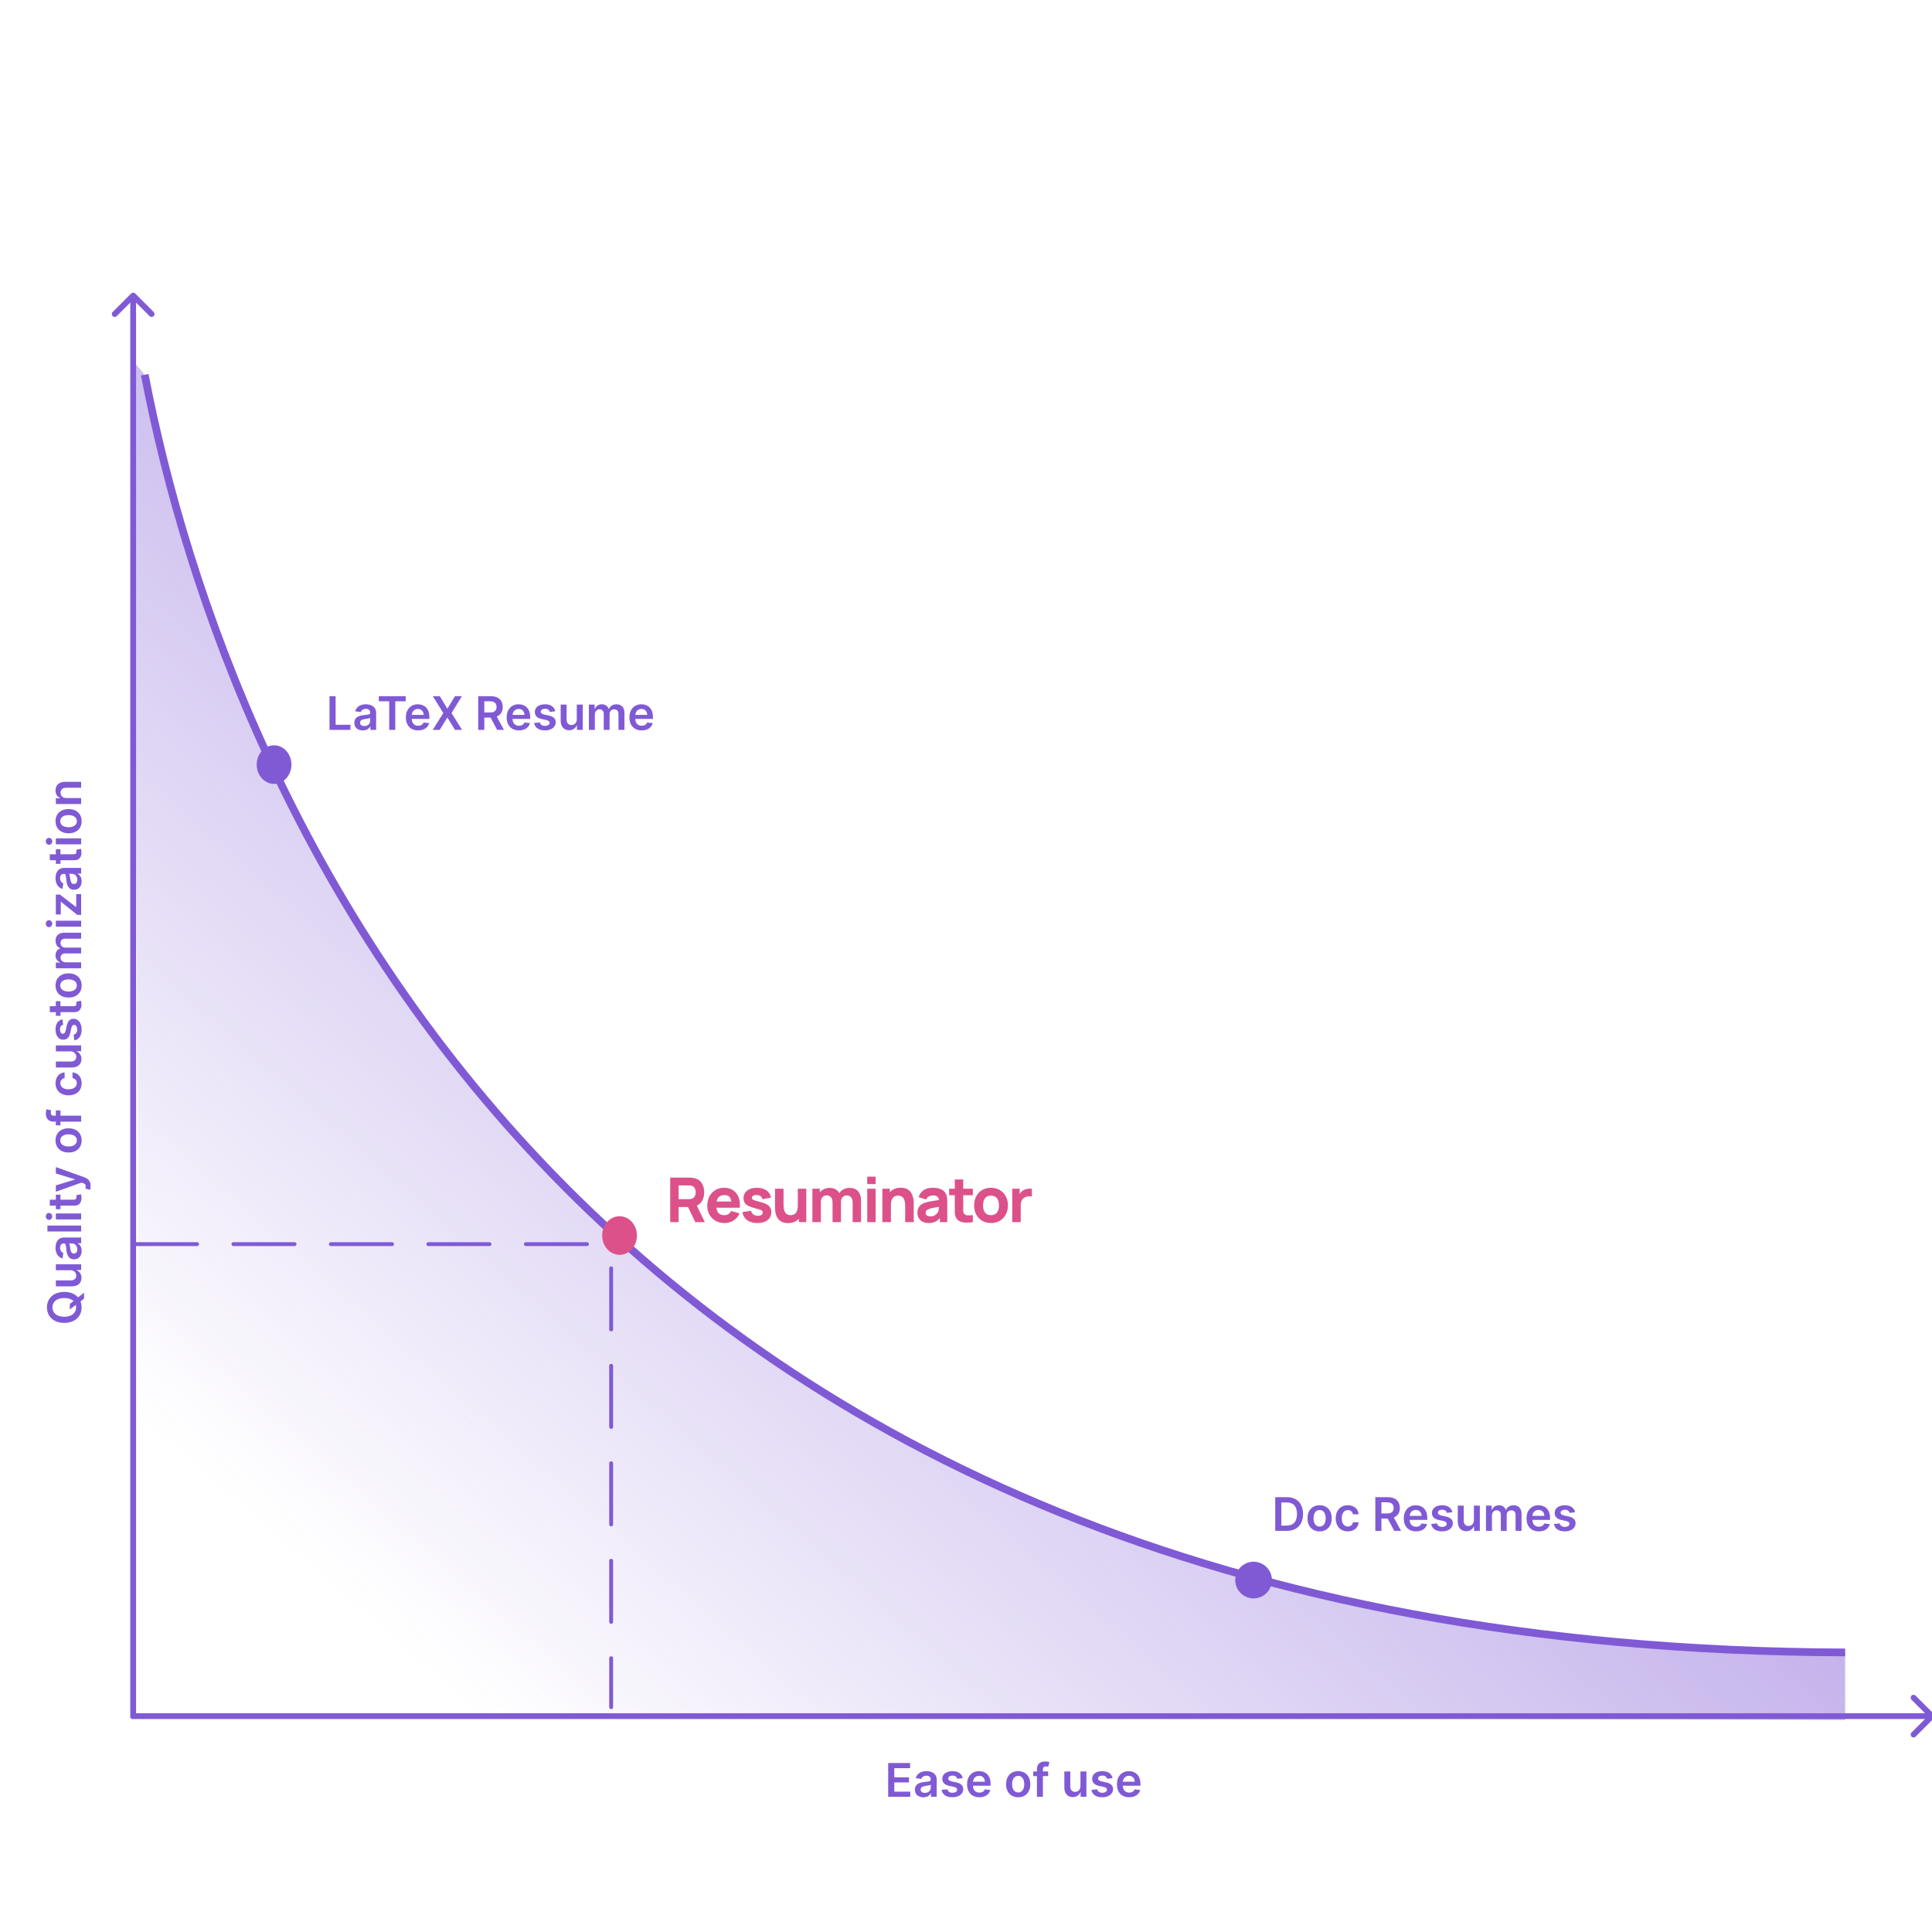 <svg width="1000" height="1000" viewBox="0 0 1000 1000" fill="none" xmlns="http://www.w3.org/2000/svg">
<g clip-path="url(#clip0)">
<path d="M459.722 930H471.142V927.349H462.884V922.585H470.486V919.935H462.884V915.196H471.074V912.545H459.722V930ZM477.93 930.264C479.984 930.264 481.212 929.301 481.774 928.202H481.876V930H484.842V921.239C484.842 917.778 482.021 916.739 479.524 916.739C476.771 916.739 474.658 917.966 473.976 920.352L476.857 920.761C477.163 919.866 478.033 919.099 479.541 919.099C480.973 919.099 481.757 919.832 481.757 921.119V921.17C481.757 922.057 480.828 922.099 478.518 922.347C475.979 922.619 473.55 923.378 473.55 926.327C473.55 928.901 475.433 930.264 477.93 930.264ZM478.732 927.997C477.445 927.997 476.524 927.409 476.524 926.276C476.524 925.091 477.555 924.597 478.936 924.401C479.746 924.29 481.365 924.085 481.766 923.761V925.304C481.766 926.761 480.589 927.997 478.732 927.997ZM498.291 920.369C497.865 918.153 496.092 916.739 493.024 916.739C489.871 916.739 487.723 918.29 487.732 920.71C487.723 922.619 488.899 923.881 491.413 924.401L493.646 924.869C494.848 925.134 495.411 925.619 495.411 926.361C495.411 927.256 494.439 927.929 492.973 927.929C491.558 927.929 490.638 927.315 490.374 926.139L487.365 926.429C487.749 928.832 489.768 930.256 492.982 930.256C496.254 930.256 498.564 928.56 498.572 926.08C498.564 924.213 497.362 923.071 494.891 922.534L492.658 922.057C491.328 921.759 490.8 921.298 490.808 920.54C490.8 919.653 491.78 919.04 493.067 919.04C494.49 919.04 495.24 919.815 495.479 920.676L498.291 920.369ZM506.912 930.256C509.963 930.256 512.06 928.764 512.605 926.489L509.724 926.165C509.307 927.273 508.284 927.852 506.955 927.852C504.96 927.852 503.639 926.54 503.614 924.298H512.733V923.352C512.733 918.759 509.972 916.739 506.75 916.739C503 916.739 500.554 919.491 500.554 923.531C500.554 927.639 502.966 930.256 506.912 930.256ZM503.622 922.219C503.716 920.548 504.952 919.142 506.793 919.142C508.565 919.142 509.759 920.438 509.776 922.219H503.622ZM527.006 930.256C530.842 930.256 533.279 927.554 533.279 923.506C533.279 919.449 530.842 916.739 527.006 916.739C523.171 916.739 520.734 919.449 520.734 923.506C520.734 927.554 523.171 930.256 527.006 930.256ZM527.023 927.784C524.901 927.784 523.862 925.892 523.862 923.497C523.862 921.102 524.901 919.185 527.023 919.185C529.112 919.185 530.151 921.102 530.151 923.497C530.151 925.892 529.112 927.784 527.023 927.784ZM542.528 916.909H539.81V915.878C539.81 914.855 540.236 914.284 541.386 914.284C541.872 914.284 542.281 914.395 542.537 914.472L543.159 912.085C542.759 911.949 541.881 911.727 540.815 911.727C538.54 911.727 536.724 913.031 536.724 915.673V916.909H534.79V919.295H536.724V930H539.81V919.295H542.528V916.909ZM559.241 924.494C559.241 926.489 557.818 927.477 556.455 927.477C554.972 927.477 553.983 926.429 553.983 924.767V916.909H550.898V925.244C550.898 928.389 552.688 930.17 555.261 930.17C557.222 930.17 558.602 929.139 559.199 927.673H559.335V930H562.327V916.909H559.241V924.494ZM575.846 920.369C575.42 918.153 573.647 916.739 570.579 916.739C567.425 916.739 565.278 918.29 565.286 920.71C565.278 922.619 566.454 923.881 568.968 924.401L571.201 924.869C572.403 925.134 572.965 925.619 572.965 926.361C572.965 927.256 571.994 927.929 570.528 927.929C569.113 927.929 568.192 927.315 567.928 926.139L564.92 926.429C565.303 928.832 567.323 930.256 570.536 930.256C573.809 930.256 576.119 928.56 576.127 926.08C576.119 924.213 574.917 923.071 572.445 922.534L570.212 922.057C568.883 921.759 568.354 921.298 568.363 920.54C568.354 919.653 569.335 919.04 570.621 919.04C572.045 919.04 572.795 919.815 573.033 920.676L575.846 920.369ZM584.467 930.256C587.518 930.256 589.614 928.764 590.16 926.489L587.279 926.165C586.862 927.273 585.839 927.852 584.509 927.852C582.515 927.852 581.194 926.54 581.168 924.298H590.288V923.352C590.288 918.759 587.526 916.739 584.305 916.739C580.555 916.739 578.109 919.491 578.109 923.531C578.109 927.639 580.521 930.256 584.467 930.256ZM581.177 922.219C581.271 920.548 582.506 919.142 584.347 919.142C586.12 919.142 587.313 920.438 587.33 922.219H581.177Z" fill="#805AD5"/>
<path d="M69.992 151.939C69.406 151.354 68.456 151.354 67.871 151.939L58.325 161.485C57.739 162.071 57.739 163.021 58.325 163.607C58.91 164.192 59.86 164.192 60.446 163.607L68.931 155.121L77.416 163.607C78.002 164.192 78.952 164.192 79.538 163.607C80.124 163.021 80.124 162.071 79.538 161.485L69.992 151.939ZM67.431 153L67.431 889.264L70.431 889.264L70.431 153L67.431 153Z" fill="#805AD5"/>
<path d="M1001.06 889.326C1001.65 888.741 1001.65 887.791 1001.06 887.205L991.515 877.659C990.929 877.073 989.979 877.073 989.393 877.659C988.808 878.245 988.808 879.195 989.393 879.78L997.879 888.266L989.393 896.751C988.808 897.337 988.808 898.286 989.393 898.872C989.979 899.458 990.929 899.458 991.515 898.872L1001.06 889.326ZM67.932 889.766L1000 889.766L1000 886.766L67.932 886.766L67.932 889.766Z" fill="#805AD5"/>
<path d="M33.273 668.682C27.631 668.682 24.307 672.125 24.307 676.702C24.307 681.287 27.631 684.722 33.273 684.722C38.906 684.722 42.239 681.287 42.239 676.702C42.239 675.594 42.043 674.554 41.668 673.608L43.5 672.168V669.099L40.398 671.52C38.864 669.764 36.435 668.682 33.273 668.682ZM36.136 677.776L39.239 675.415C39.349 675.824 39.401 676.25 39.401 676.702C39.401 679.54 37.244 681.543 33.273 681.543C29.301 681.543 27.145 679.54 27.145 676.702C27.145 673.855 29.301 671.861 33.273 671.861C35.42 671.861 37.031 672.44 38.062 673.429L36.136 674.912V677.776ZM36.494 657.462C38.489 657.462 39.477 658.885 39.477 660.249C39.477 661.732 38.429 662.72 36.767 662.72H28.909V665.805H37.244C40.389 665.805 42.17 664.016 42.17 661.442C42.17 659.482 41.139 658.101 39.673 657.504V657.368H42V654.376H28.909V657.462H36.494ZM42.264 647.437C42.264 645.383 41.301 644.156 40.202 643.593V643.491H42V640.525H33.239C29.778 640.525 28.739 643.346 28.739 645.843C28.739 648.596 29.966 650.71 32.352 651.391L32.761 648.511C31.866 648.204 31.099 647.335 31.099 645.826C31.099 644.394 31.832 643.61 33.119 643.61H33.17C34.057 643.61 34.099 644.539 34.347 646.849C34.619 649.388 35.378 651.817 38.327 651.817C40.901 651.817 42.264 649.934 42.264 647.437ZM39.997 646.636C39.997 647.923 39.409 648.843 38.276 648.843C37.091 648.843 36.597 647.812 36.401 646.431C36.29 645.621 36.085 644.002 35.761 643.602H37.304C38.761 643.602 39.997 644.778 39.997 646.636ZM24.546 634.337V637.423H42V634.337H24.546ZM42 631.165V628.08H28.909V631.165H42ZM27.051 629.614C27.051 628.634 26.301 627.832 25.381 627.832C24.452 627.832 23.702 628.634 23.702 629.614C23.702 630.602 24.452 631.403 25.381 631.403C26.301 631.403 27.051 630.602 27.051 629.614ZM28.909 618.37V620.952H25.773V624.038H28.909V625.896H31.296V624.038H38.574C41.037 624.055 42.247 622.265 42.179 619.947C42.153 619.069 41.983 618.464 41.872 618.131L39.46 618.651C39.503 618.822 39.58 619.171 39.58 619.555C39.58 620.33 39.307 620.952 38.062 620.952H31.296V618.37H28.909ZM46.909 613.872C46.909 611.469 45.673 610.08 43.585 609.338L28.926 604.08L28.909 607.378L38.795 610.403V610.54L28.909 613.557L28.909 616.83L42.273 612.082L42.98 612.347C44.472 612.918 44.574 613.821 44.182 615.168L46.585 615.884C46.756 615.466 46.909 614.716 46.909 613.872ZM42.256 590.275C42.256 586.44 39.554 584.002 35.506 584.002C31.449 584.002 28.739 586.44 28.739 590.275C28.739 594.11 31.449 596.548 35.506 596.548C39.554 596.548 42.256 594.11 42.256 590.275ZM39.784 590.258C39.784 592.38 37.892 593.42 35.497 593.42C33.102 593.42 31.185 592.38 31.185 590.258C31.185 588.17 33.102 587.13 35.497 587.13C37.892 587.13 39.784 588.17 39.784 590.258ZM28.909 574.753V577.472H27.878C26.855 577.472 26.284 577.045 26.284 575.895C26.284 575.409 26.395 575 26.472 574.744L24.085 574.122C23.949 574.523 23.727 575.401 23.727 576.466C23.727 578.741 25.031 580.557 27.673 580.557H28.909V582.491H31.296V580.557H42V577.472H31.296V574.753H28.909ZM42.256 560.673C42.256 557.384 40.304 555.287 37.526 555.065V558.014C38.932 558.278 39.742 559.293 39.742 560.648C39.742 562.574 38.131 563.818 35.455 563.818C32.812 563.818 31.227 562.548 31.227 560.648C31.227 559.165 32.182 558.253 33.443 558.014V555.065C30.605 555.278 28.739 557.494 28.739 560.69C28.739 564.526 31.509 566.946 35.506 566.946C39.469 566.946 42.256 564.585 42.256 560.673ZM36.494 544.188C38.489 544.188 39.477 545.612 39.477 546.975C39.477 548.458 38.429 549.447 36.767 549.447H28.909V552.532H37.244C40.389 552.532 42.17 550.742 42.17 548.168C42.17 546.208 41.139 544.827 39.673 544.231V544.094H42V541.103H28.909L28.909 544.188H36.494ZM32.369 527.584C30.153 528.01 28.739 529.783 28.739 532.851C28.739 536.004 30.29 538.152 32.71 538.143C34.619 538.152 35.881 536.976 36.401 534.462L36.869 532.229C37.133 531.027 37.619 530.464 38.361 530.464C39.256 530.464 39.929 531.436 39.929 532.902C39.929 534.317 39.315 535.237 38.139 535.501L38.429 538.51C40.832 538.126 42.256 536.107 42.256 532.893C42.256 529.621 40.56 527.311 38.08 527.303C36.213 527.311 35.071 528.513 34.534 530.984L34.057 533.217C33.758 534.547 33.298 535.075 32.54 535.067C31.653 535.075 31.04 534.095 31.04 532.808C31.04 531.385 31.815 530.635 32.676 530.396L32.369 527.584ZM28.909 518.222V520.804H25.773V523.889H28.909V525.747H31.296V523.889H38.574C41.037 523.906 42.247 522.116 42.179 519.798C42.153 518.92 41.983 518.315 41.872 517.983L39.46 518.503C39.503 518.673 39.58 519.023 39.58 519.406C39.58 520.182 39.307 520.804 38.062 520.804H31.296V518.222H28.909ZM42.256 510.072C42.256 506.237 39.554 503.799 35.506 503.799C31.449 503.799 28.739 506.237 28.739 510.072C28.739 513.907 31.449 516.344 35.506 516.344C39.554 516.344 42.256 513.907 42.256 510.072ZM39.784 510.055C39.784 512.177 37.892 513.217 35.497 513.217C33.102 513.217 31.185 512.177 31.185 510.055C31.185 507.967 33.102 506.927 35.497 506.927C37.892 506.927 39.784 507.967 39.784 510.055ZM42 501.18V498.095H34.04C32.429 498.095 31.338 497.021 31.338 495.692C31.338 494.388 32.216 493.493 33.562 493.493H42V490.467H33.835C32.361 490.467 31.338 489.589 31.338 488.098C31.338 486.854 32.071 485.865 33.69 485.865H42L42 482.771H33.213C30.29 482.771 28.739 484.459 28.739 486.862C28.739 488.763 29.676 490.212 31.134 490.791V490.928C29.651 491.43 28.739 492.7 28.739 494.464C28.739 496.22 29.642 497.533 31.134 498.078V498.232H28.909L28.909 501.18H42ZM42 479.641V476.556H28.909V479.641H42ZM27.051 478.09C27.051 477.11 26.301 476.309 25.381 476.309C24.452 476.309 23.702 477.11 23.702 478.09C23.702 479.079 24.452 479.88 25.381 479.88C26.301 479.88 27.051 479.079 27.051 478.09ZM42 473.554V462.807H39.443V469.455H39.332L31.014 463.028H28.909V473.332H31.466V466.804H31.577L40.04 473.554H42ZM42.264 456.14C42.264 454.086 41.301 452.859 40.202 452.296V452.194H42V449.228H33.239C29.778 449.228 28.739 452.049 28.739 454.546C28.739 457.299 29.966 459.413 32.352 460.094L32.761 457.214C31.866 456.907 31.099 456.038 31.099 454.529C31.099 453.097 31.832 452.313 33.119 452.313H33.17C34.057 452.313 34.099 453.242 34.347 455.552C34.619 458.092 35.378 460.521 38.327 460.521C40.901 460.521 42.264 458.637 42.264 456.14ZM39.997 455.339C39.997 456.626 39.409 457.546 38.276 457.546C37.091 457.546 36.597 456.515 36.401 455.134C36.29 454.325 36.085 452.705 35.761 452.305H37.304C38.761 452.305 39.997 453.481 39.997 455.339ZM28.909 439.589V442.171H25.773L25.773 445.256H28.909L28.909 447.114H31.296L31.296 445.256H38.574C41.037 445.273 42.247 443.484 42.179 441.165C42.153 440.288 41.983 439.683 41.872 439.35L39.46 439.87C39.503 440.04 39.58 440.39 39.58 440.773C39.58 441.549 39.307 442.171 38.062 442.171H31.296V439.589H28.909ZM42 437.009V433.923H28.909V437.009H42ZM27.051 435.457C27.051 434.477 26.301 433.676 25.381 433.676C24.452 433.676 23.702 434.477 23.702 435.457C23.702 436.446 24.452 437.247 25.381 437.247C26.301 437.247 27.051 436.446 27.051 435.457ZM42.256 425.04C42.256 421.205 39.554 418.768 35.506 418.768C31.449 418.768 28.739 421.205 28.739 425.04C28.739 428.876 31.449 431.313 35.506 431.313C39.554 431.313 42.256 428.876 42.256 425.04ZM39.784 425.023C39.784 427.146 37.892 428.185 35.497 428.185C33.102 428.185 31.185 427.146 31.185 425.023C31.185 422.935 33.102 421.896 35.497 421.896C37.892 421.896 39.784 422.935 39.784 425.023ZM34.33 413.064C32.438 413.064 31.347 411.922 31.347 410.294C31.347 408.7 32.395 407.746 34.142 407.746H42V404.661H33.665C30.528 404.652 28.739 406.442 28.739 409.143C28.739 411.104 29.676 412.45 31.134 413.047V413.2H28.909L28.909 416.149H42V413.064H34.33Z" fill="#805AD5"/>
<path d="M170.553 377.798H181.402V375.148H173.715V360.344H170.553V377.798ZM187.777 378.062C189.831 378.062 191.058 377.099 191.621 376H191.723V377.798H194.689V369.037C194.689 365.577 191.868 364.537 189.371 364.537C186.618 364.537 184.504 365.764 183.823 368.15L186.703 368.56C187.01 367.665 187.879 366.898 189.388 366.898C190.82 366.898 191.604 367.631 191.604 368.918V368.969C191.604 369.855 190.675 369.898 188.365 370.145C185.825 370.418 183.396 371.176 183.396 374.125C183.396 376.699 185.28 378.062 187.777 378.062ZM188.578 375.795C187.291 375.795 186.371 375.207 186.371 374.074C186.371 372.889 187.402 372.395 188.783 372.199C189.592 372.088 191.212 371.883 191.612 371.56V373.102C191.612 374.56 190.436 375.795 188.578 375.795ZM196.059 362.994H201.454V377.798H204.59V362.994H209.985V360.344H196.059V362.994ZM216.43 378.054C219.482 378.054 221.578 376.562 222.124 374.287L219.243 373.963C218.825 375.071 217.803 375.65 216.473 375.65C214.479 375.65 213.158 374.338 213.132 372.096H222.252V371.15C222.252 366.557 219.49 364.537 216.269 364.537C212.519 364.537 210.073 367.29 210.073 371.329C210.073 375.437 212.484 378.054 216.43 378.054ZM213.141 370.017C213.234 368.346 214.47 366.94 216.311 366.94C218.084 366.94 219.277 368.236 219.294 370.017H213.141ZM227.64 360.344H224.018L229.464 369.071L223.95 377.798H227.597L231.484 371.449H231.62L235.506 377.798H239.171L233.708 369.071L239.086 360.344H235.481L231.62 366.736H231.484L227.64 360.344ZM247.521 377.798H250.683V371.406H253.905L257.331 377.798H260.859L257.084 370.878C259.138 370.051 260.22 368.295 260.22 365.926C260.22 362.594 258.073 360.344 254.067 360.344H247.521V377.798ZM250.683 368.781V362.986H253.581C255.942 362.986 256.999 364.068 256.999 365.926C256.999 367.784 255.942 368.781 253.598 368.781H250.683ZM268.602 378.054C271.653 378.054 273.75 376.562 274.296 374.287L271.415 373.963C270.997 375.071 269.975 375.65 268.645 375.65C266.651 375.65 265.33 374.338 265.304 372.096H274.423V371.15C274.423 366.557 271.662 364.537 268.44 364.537C264.69 364.537 262.244 367.29 262.244 371.329C262.244 375.437 264.656 378.054 268.602 378.054ZM265.313 370.017C265.406 368.346 266.642 366.94 268.483 366.94C270.256 366.94 271.449 368.236 271.466 370.017H265.313ZM287.38 368.168C286.954 365.952 285.181 364.537 282.113 364.537C278.96 364.537 276.812 366.088 276.82 368.508C276.812 370.418 277.988 371.679 280.502 372.199L282.735 372.668C283.937 372.932 284.499 373.418 284.499 374.159C284.499 375.054 283.528 375.727 282.062 375.727C280.647 375.727 279.727 375.114 279.462 373.937L276.454 374.227C276.837 376.631 278.857 378.054 282.07 378.054C285.343 378.054 287.653 376.358 287.661 373.878C287.653 372.011 286.451 370.869 283.979 370.332L281.747 369.855C280.417 369.557 279.889 369.096 279.897 368.338C279.889 367.452 280.869 366.838 282.156 366.838C283.579 366.838 284.329 367.614 284.568 368.474L287.38 368.168ZM298.549 372.293C298.549 374.287 297.126 375.275 295.762 375.275C294.279 375.275 293.291 374.227 293.291 372.565V364.707H290.205V373.043C290.205 376.187 291.995 377.969 294.569 377.969C296.529 377.969 297.91 376.937 298.506 375.471H298.643V377.798H301.634V364.707H298.549V372.293ZM304.807 377.798H307.892V369.838C307.892 368.227 308.966 367.136 310.296 367.136C311.6 367.136 312.494 368.014 312.494 369.361V377.798H315.52V369.633C315.52 368.159 316.398 367.136 317.889 367.136C319.134 367.136 320.122 367.869 320.122 369.489V377.798H323.216V369.011C323.216 366.088 321.528 364.537 319.125 364.537C317.225 364.537 315.776 365.474 315.196 366.932H315.06C314.557 365.449 313.287 364.537 311.523 364.537C309.767 364.537 308.455 365.44 307.909 366.932H307.756V364.707H304.807V377.798ZM332.141 378.054C335.193 378.054 337.289 376.562 337.835 374.287L334.954 373.963C334.536 375.071 333.514 375.65 332.184 375.65C330.19 375.65 328.869 374.338 328.843 372.096H337.962V371.15C337.962 366.557 335.201 364.537 331.979 364.537C328.229 364.537 325.783 367.29 325.783 371.329C325.783 375.437 328.195 378.054 332.141 378.054ZM328.852 370.017C328.945 368.346 330.181 366.94 332.022 366.94C333.795 366.94 334.988 368.236 335.005 370.017H328.852Z" fill="#805AD5"/>
<path d="M665.978 792.384C671.296 792.384 674.45 789.094 674.45 783.639C674.45 778.202 671.296 774.929 666.097 774.929H660.063V792.384H665.978ZM663.225 789.648V777.665H665.919C669.464 777.665 671.313 779.642 671.313 783.639C671.313 787.653 669.464 789.648 665.825 789.648H663.225ZM683.028 792.639C686.863 792.639 689.301 789.938 689.301 785.889C689.301 781.832 686.863 779.122 683.028 779.122C679.193 779.122 676.755 781.832 676.755 785.889C676.755 789.938 679.193 792.639 683.028 792.639ZM683.045 790.168C680.923 790.168 679.883 788.276 679.883 785.881C679.883 783.486 680.923 781.568 683.045 781.568C685.133 781.568 686.173 783.486 686.173 785.881C686.173 788.276 685.133 790.168 683.045 790.168ZM697.629 792.639C700.919 792.639 703.016 790.688 703.237 787.909H700.289C700.024 789.315 699.01 790.125 697.655 790.125C695.729 790.125 694.485 788.514 694.485 785.838C694.485 783.196 695.754 781.611 697.655 781.611C699.138 781.611 700.05 782.565 700.289 783.827H703.237C703.024 780.989 700.808 779.122 697.612 779.122C693.777 779.122 691.357 781.892 691.357 785.889C691.357 789.852 693.718 792.639 697.629 792.639ZM711.86 792.384H715.022V785.992H718.244L721.67 792.384H725.198L721.423 785.463C723.477 784.636 724.559 782.881 724.559 780.511C724.559 777.179 722.411 774.929 718.406 774.929H711.86V792.384ZM715.022 783.367V777.571H717.92C720.281 777.571 721.338 778.653 721.338 780.511C721.338 782.369 720.281 783.367 717.937 783.367H715.022ZM732.941 792.639C735.992 792.639 738.089 791.148 738.634 788.872L735.754 788.548C735.336 789.656 734.313 790.236 732.984 790.236C730.99 790.236 729.669 788.923 729.643 786.682H738.762V785.736C738.762 781.142 736.001 779.122 732.779 779.122C729.029 779.122 726.583 781.875 726.583 785.915C726.583 790.023 728.995 792.639 732.941 792.639ZM729.651 784.602C729.745 782.932 730.981 781.526 732.822 781.526C734.595 781.526 735.788 782.821 735.805 784.602H729.651ZM751.719 782.753C751.293 780.537 749.52 779.122 746.452 779.122C743.298 779.122 741.151 780.673 741.159 783.094C741.151 785.003 742.327 786.264 744.841 786.784L747.074 787.253C748.276 787.517 748.838 788.003 748.838 788.744C748.838 789.639 747.867 790.313 746.401 790.313C744.986 790.313 744.066 789.699 743.801 788.523L740.793 788.813C741.176 791.216 743.196 792.639 746.409 792.639C749.682 792.639 751.992 790.943 752 788.463C751.992 786.597 750.79 785.455 748.318 784.918L746.085 784.44C744.756 784.142 744.227 783.682 744.236 782.923C744.227 782.037 745.208 781.423 746.494 781.423C747.918 781.423 748.668 782.199 748.906 783.06L751.719 782.753ZM762.888 786.878C762.888 788.872 761.465 789.861 760.101 789.861C758.618 789.861 757.629 788.813 757.629 787.151V779.293H754.544V787.628C754.544 790.773 756.334 792.554 758.908 792.554C760.868 792.554 762.249 791.523 762.845 790.057H762.982V792.384H765.973V779.293H762.888V786.878ZM769.146 792.384H772.231V784.423C772.231 782.813 773.305 781.722 774.634 781.722C775.938 781.722 776.833 782.6 776.833 783.946V792.384H779.859V784.219C779.859 782.744 780.737 781.722 782.228 781.722C783.472 781.722 784.461 782.455 784.461 784.074V792.384H787.555V783.597C787.555 780.673 785.867 779.122 783.464 779.122C781.563 779.122 780.115 780.06 779.535 781.517H779.399C778.896 780.034 777.626 779.122 775.862 779.122C774.106 779.122 772.794 780.026 772.248 781.517H772.095V779.293H769.146V792.384ZM796.48 792.639C799.531 792.639 801.628 791.148 802.173 788.872L799.293 788.548C798.875 789.656 797.852 790.236 796.523 790.236C794.529 790.236 793.208 788.923 793.182 786.682H802.301V785.736C802.301 781.142 799.54 779.122 796.318 779.122C792.568 779.122 790.122 781.875 790.122 785.915C790.122 790.023 792.534 792.639 796.48 792.639ZM793.191 784.602C793.284 782.932 794.52 781.526 796.361 781.526C798.134 781.526 799.327 782.821 799.344 784.602H793.191ZM815.258 782.753C814.832 780.537 813.059 779.122 809.991 779.122C806.838 779.122 804.69 780.673 804.698 783.094C804.69 785.003 805.866 786.264 808.38 786.784L810.613 787.253C811.815 787.517 812.377 788.003 812.377 788.744C812.377 789.639 811.406 790.313 809.94 790.313C808.525 790.313 807.605 789.699 807.34 788.523L804.332 788.813C804.715 791.216 806.735 792.639 809.948 792.639C813.221 792.639 815.531 790.943 815.539 788.463C815.531 786.597 814.329 785.455 811.857 784.918L809.624 784.44C808.295 784.142 807.767 783.682 807.775 782.923C807.767 782.037 808.747 781.423 810.034 781.423C811.457 781.423 812.207 782.199 812.445 783.06L815.258 782.753Z" fill="#805AD5"/>
<path d="M346.895 632.554H351.247V624.746H356.095L359.887 632.554H364.815L360.655 624.01C361.967 623.413 362.933 622.512 363.551 621.306C364.181 620.09 364.495 618.698 364.495 617.13C364.495 615.189 364.021 613.536 363.071 612.17C362.122 610.805 360.613 609.962 358.543 609.642C358.245 609.589 357.903 609.557 357.519 609.546C357.146 609.525 356.847 609.514 356.623 609.514H346.895V632.554ZM351.247 620.682V613.578H356.431C356.655 613.578 356.901 613.589 357.167 613.61C357.434 613.632 357.679 613.674 357.903 613.738C358.49 613.898 358.943 614.17 359.263 614.554C359.583 614.928 359.802 615.349 359.919 615.818C360.047 616.277 360.111 616.714 360.111 617.13C360.111 617.546 360.047 617.989 359.919 618.458C359.802 618.917 359.583 619.338 359.263 619.722C358.943 620.096 358.49 620.362 357.903 620.522C357.679 620.586 357.434 620.629 357.167 620.65C356.901 620.672 356.655 620.682 356.431 620.682H351.247ZM375.085 633.034C376.749 633.034 378.279 632.597 379.677 631.722C381.085 630.848 382.114 629.621 382.765 628.042L378.413 626.794C377.751 628.245 376.557 628.97 374.829 628.97C373.645 628.97 372.711 628.64 372.029 627.978C371.357 627.317 370.941 626.368 370.781 625.13H382.909C383.09 623.04 382.877 621.221 382.269 619.674C381.661 618.128 380.722 616.928 379.453 616.074C378.183 615.221 376.642 614.794 374.829 614.794C373.122 614.794 371.613 615.184 370.301 615.962C368.989 616.73 367.959 617.813 367.213 619.21C366.466 620.608 366.093 622.25 366.093 624.138C366.093 625.866 366.471 627.402 367.229 628.746C367.997 630.08 369.053 631.13 370.397 631.898C371.751 632.656 373.314 633.034 375.085 633.034ZM375.021 618.57C376.066 618.57 376.866 618.832 377.421 619.354C377.986 619.877 378.349 620.725 378.509 621.898H370.893C371.351 619.68 372.727 618.57 375.021 618.57ZM391.994 633.034C394.255 633.034 396.026 632.528 397.306 631.514C398.586 630.501 399.226 629.109 399.226 627.338C399.226 625.994 398.81 624.933 397.978 624.154C397.156 623.376 395.759 622.73 393.786 622.218C392.442 621.877 391.439 621.6 390.778 621.386C390.127 621.173 389.695 620.965 389.482 620.762C389.279 620.56 389.178 620.309 389.178 620.01C389.178 619.509 389.418 619.125 389.898 618.858C390.388 618.592 391.034 618.485 391.834 618.538C393.53 618.666 394.458 619.392 394.618 620.714L399.066 619.914C398.842 618.346 398.074 617.104 396.762 616.186C395.45 615.258 393.775 614.794 391.738 614.794C389.647 614.794 387.978 615.285 386.73 616.266C385.482 617.248 384.858 618.57 384.858 620.234C384.858 621.557 385.29 622.602 386.154 623.37C387.018 624.128 388.506 624.778 390.618 625.322C391.866 625.653 392.783 625.92 393.37 626.122C393.967 626.325 394.351 626.533 394.522 626.746C394.692 626.949 394.778 627.221 394.778 627.562C394.778 628.106 394.564 628.533 394.138 628.842C393.711 629.141 393.103 629.29 392.314 629.29C391.354 629.29 390.559 629.061 389.93 628.602C389.311 628.144 388.911 627.509 388.73 626.698L384.282 627.37C384.57 629.173 385.38 630.57 386.714 631.562C388.058 632.544 389.818 633.034 391.994 633.034ZM407.894 633.066C409.142 633.066 410.23 632.858 411.158 632.442C412.086 632.026 412.864 631.472 413.494 630.778V632.554H417.334V615.274H412.95V624.042C412.95 625.109 412.827 625.973 412.582 626.634C412.347 627.285 412.043 627.781 411.67 628.122C411.296 628.453 410.896 628.677 410.47 628.794C410.043 628.912 409.643 628.97 409.27 628.97C408.342 628.97 407.622 628.762 407.11 628.346C406.608 627.93 406.246 627.413 406.022 626.794C405.798 626.176 405.664 625.562 405.622 624.954C405.579 624.336 405.558 623.829 405.558 623.434V615.274H401.142V624.97C401.142 625.258 401.163 625.717 401.206 626.346C401.248 626.976 401.371 627.674 401.574 628.442C401.776 629.2 402.112 629.93 402.582 630.634C403.062 631.338 403.728 631.92 404.582 632.378C405.435 632.837 406.539 633.066 407.894 633.066ZM420.493 632.554H424.877V622.09C424.877 621.098 425.149 620.293 425.693 619.674C426.248 619.045 426.979 618.73 427.885 618.73C428.835 618.73 429.576 619.05 430.109 619.69C430.653 620.32 430.925 621.205 430.925 622.346V632.554H435.277V622.09C435.277 621.098 435.549 620.293 436.093 619.674C436.648 619.045 437.379 618.73 438.285 618.73C439.235 618.73 439.976 619.05 440.509 619.69C441.053 620.32 441.325 621.205 441.325 622.346V632.554H445.677V621.194C445.677 619.306 445.171 617.781 444.157 616.618C443.155 615.445 441.667 614.858 439.693 614.858C438.584 614.858 437.565 615.098 436.637 615.578C435.709 616.058 434.968 616.714 434.413 617.546C433.965 616.736 433.325 616.085 432.493 615.594C431.661 615.104 430.627 614.858 429.389 614.858C428.344 614.858 427.384 615.066 426.509 615.482C425.635 615.888 424.909 616.448 424.333 617.162V615.274H420.493V632.554ZM448.878 612.874H453.23V609.034H448.878V612.874ZM448.878 632.554H453.23V615.274H448.878V632.554ZM456.715 632.554H461.131V623.786C461.131 622.709 461.248 621.845 461.483 621.194C461.728 620.544 462.037 620.053 462.411 619.722C462.784 619.381 463.184 619.152 463.611 619.034C464.037 618.917 464.437 618.858 464.811 618.858C465.739 618.858 466.453 619.066 466.955 619.482C467.467 619.898 467.835 620.416 468.059 621.034C468.283 621.653 468.416 622.272 468.459 622.89C468.501 623.498 468.523 624 468.523 624.394V632.554H472.939V622.858C472.939 622.57 472.917 622.112 472.875 621.482C472.832 620.853 472.709 620.16 472.507 619.402C472.304 618.634 471.963 617.898 471.483 617.194C471.013 616.49 470.352 615.909 469.499 615.45C468.645 614.992 467.541 614.762 466.187 614.762C464.939 614.762 463.851 614.97 462.923 615.386C461.995 615.802 461.216 616.357 460.587 617.05V615.274H456.715V632.554ZM480.61 633.034C481.944 633.034 483.064 632.832 483.97 632.426C484.888 632.01 485.73 631.349 486.498 630.442V632.554H490.306V621.994C490.306 621.205 490.274 620.49 490.21 619.85C490.146 619.21 489.944 618.57 489.602 617.93C488.994 616.778 488.098 615.968 486.914 615.498C485.73 615.029 484.376 614.794 482.85 614.794C480.77 614.794 479.128 615.242 477.922 616.138C476.717 617.034 475.896 618.197 475.458 619.626L479.394 620.874C479.672 620.085 480.157 619.536 480.85 619.226C481.544 618.917 482.21 618.762 482.85 618.762C483.874 618.762 484.637 618.954 485.138 619.338C485.64 619.712 485.933 620.304 486.018 621.114C484.397 621.349 482.968 621.578 481.73 621.802C480.493 622.016 479.458 622.272 478.626 622.57C477.24 623.082 476.264 623.781 475.698 624.666C475.133 625.541 474.85 626.581 474.85 627.786C474.85 628.746 475.069 629.626 475.506 630.426C475.954 631.216 476.605 631.85 477.458 632.33C478.322 632.8 479.373 633.034 480.61 633.034ZM481.538 629.61C480.792 629.61 480.2 629.445 479.762 629.114C479.325 628.773 479.106 628.309 479.106 627.722C479.106 627.285 479.245 626.912 479.522 626.602C479.8 626.282 480.258 625.994 480.898 625.738C481.389 625.557 481.992 625.392 482.706 625.242C483.432 625.082 484.525 624.88 485.986 624.634C485.976 625.05 485.944 625.509 485.89 626.01C485.837 626.501 485.72 626.933 485.538 627.306C485.421 627.552 485.197 627.856 484.866 628.218C484.546 628.581 484.109 628.906 483.554 629.194C483.01 629.472 482.338 629.61 481.538 629.61ZM503.555 632.554V628.938C502.531 629.077 501.597 629.12 500.755 629.066C499.912 629.013 499.299 628.682 498.915 628.074C498.712 627.754 498.6 627.328 498.579 626.794C498.568 626.25 498.563 625.642 498.563 624.97V618.634H503.555V615.274H498.563V610.474H494.211V615.274H491.267V618.634H494.211V625.226C494.211 626.261 494.221 627.189 494.243 628.01C494.264 628.821 494.488 629.621 494.915 630.41C495.384 631.253 496.067 631.866 496.963 632.25C497.869 632.624 498.893 632.821 500.035 632.842C501.187 632.874 502.36 632.778 503.555 632.554ZM512.933 633.034C514.661 633.034 516.181 632.65 517.493 631.882C518.815 631.104 519.845 630.032 520.581 628.666C521.327 627.29 521.701 625.706 521.701 623.914C521.701 622.133 521.333 620.56 520.597 619.194C519.861 617.818 518.831 616.741 517.509 615.962C516.197 615.184 514.671 614.794 512.933 614.794C511.226 614.794 509.717 615.178 508.405 615.946C507.093 616.714 506.063 617.786 505.317 619.162C504.57 620.528 504.197 622.112 504.197 623.914C504.197 625.696 504.559 627.274 505.285 628.65C506.021 630.016 507.045 631.088 508.357 631.866C509.669 632.645 511.194 633.034 512.933 633.034ZM512.933 628.97C511.578 628.97 510.549 628.517 509.845 627.61C509.151 626.693 508.805 625.461 508.805 623.914C508.805 622.41 509.135 621.194 509.797 620.266C510.469 619.328 511.514 618.858 512.933 618.858C514.309 618.858 515.343 619.317 516.037 620.234C516.741 621.152 517.093 622.378 517.093 623.914C517.093 625.397 516.746 626.613 516.053 627.562C515.37 628.501 514.33 628.97 512.933 628.97ZM523.939 632.554H528.323V623.722C528.323 621.717 529.112 620.352 530.691 619.626C531.203 619.381 531.774 619.237 532.403 619.194C533.043 619.141 533.603 619.189 534.083 619.338V615.274C533.304 615.178 532.526 615.2 531.747 615.338C530.968 615.466 530.264 615.722 529.635 616.106C529.23 616.341 528.872 616.624 528.563 616.954C528.264 617.285 528.003 617.653 527.779 618.058V615.274H523.939V632.554Z" fill="#DC5189"/>
<path d="M955.045 855.623C302.285 853.523 118.335 418.949 75.238 194.314L68.931 186.966L73.136 887.114L955.045 890.263V855.623Z" fill="url(#paint0_linear)"/>
<path d="M74.925 193.959C118.037 418.604 302.053 853.198 955.045 855.298" stroke="#805AD5" stroke-width="4"/>
<ellipse cx="141.858" cy="395.757" rx="8.991" ry="9.99" fill="#805AD5"/>
<ellipse cx="320.679" cy="639.513" rx="8.991" ry="9.99" fill="#DC5189"/>
<circle cx="648.851" cy="817.835" r="9.491" fill="#805AD5"/>
<line x1="316.331" y1="656.477" x2="316.331" y2="688.112" stroke="#805AD5" stroke-width="2" stroke-linecap="round"/>
<line x1="316.331" y1="706.93" x2="316.331" y2="738.565" stroke="#805AD5" stroke-width="2" stroke-linecap="round"/>
<line x1="316.331" y1="757.383" x2="316.331" y2="789.018" stroke="#805AD5" stroke-width="2" stroke-linecap="round"/>
<line x1="316.331" y1="807.836" x2="316.331" y2="839.471" stroke="#805AD5" stroke-width="2" stroke-linecap="round"/>
<line x1="316.331" y1="858.289" x2="316.331" y2="883.617" stroke="#805AD5" stroke-width="2" stroke-linecap="round"/>
<line x1="70.373" y1="643.966" x2="102.008" y2="643.966" stroke="#805AD5" stroke-width="2" stroke-linecap="round"/>
<line x1="120.826" y1="643.966" x2="152.461" y2="643.966" stroke="#805AD5" stroke-width="2" stroke-linecap="round"/>
<line x1="171.279" y1="643.966" x2="202.914" y2="643.966" stroke="#805AD5" stroke-width="2" stroke-linecap="round"/>
<line x1="221.732" y1="643.966" x2="253.368" y2="643.966" stroke="#805AD5" stroke-width="2" stroke-linecap="round"/>
<line x1="272.185" y1="643.966" x2="303.82" y2="643.966" stroke="#805AD5" stroke-width="2" stroke-linecap="round"/>
</g>
<defs>
<linearGradient id="paint0_linear" x1="955.045" y1="86.195" x2="250.827" y2="891.224" gradientUnits="userSpaceOnUse">
<stop stop-color="#805AD5"/>
<stop offset="1" stop-color="#805AD5" stop-opacity="0"/>
</linearGradient>
<clipPath id="clip0">
<rect width="1000" height="1000" fill="white"/>
</clipPath>
</defs>
</svg>

